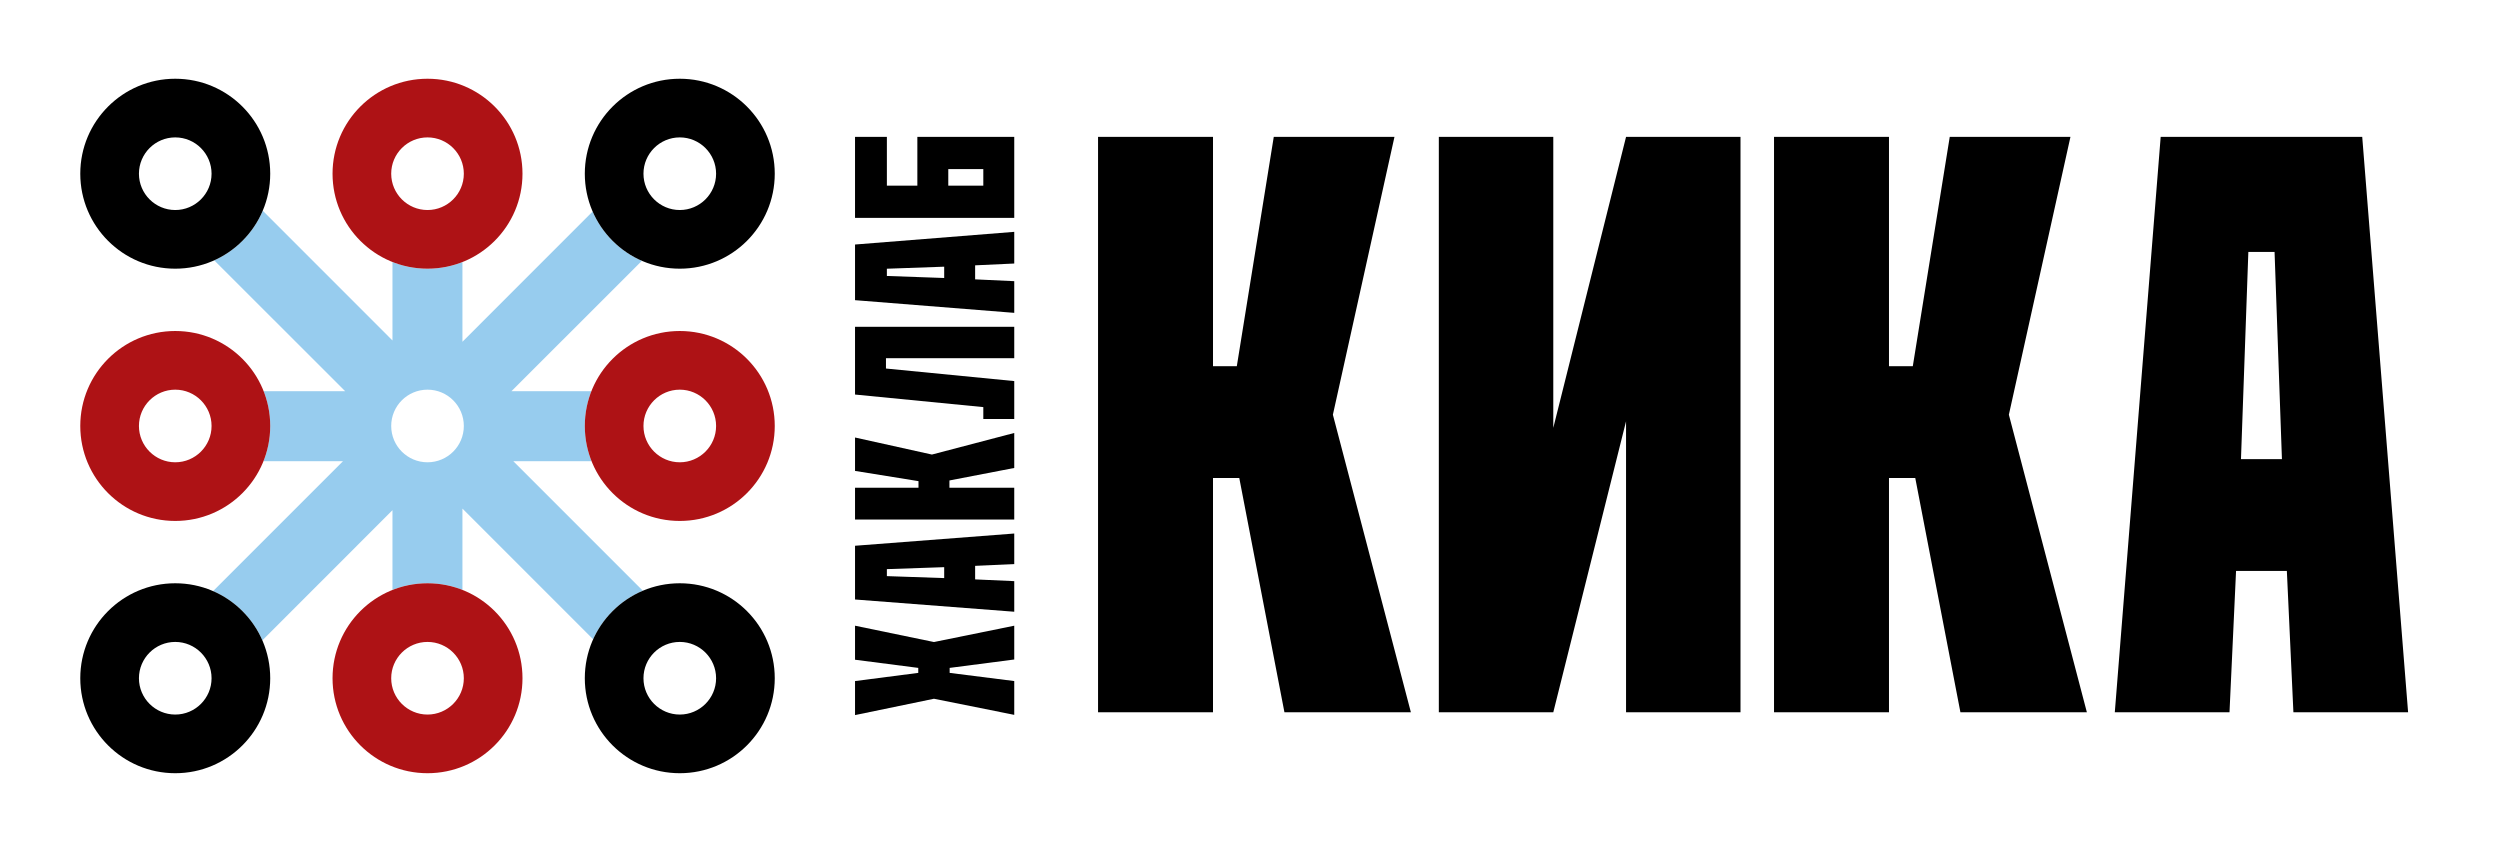 <?xml version="1.0" encoding="utf-8"?>
<!-- Generator: Adobe Illustrator 15.1.0, SVG Export Plug-In . SVG Version: 6.00 Build 0)  -->
<!DOCTYPE svg PUBLIC "-//W3C//DTD SVG 1.1//EN" "http://www.w3.org/Graphics/SVG/1.1/DTD/svg11.dtd">
<svg version="1.1" id="hor._Roadchenko__x23_1-1_1_"
	 xmlns="http://www.w3.org/2000/svg" xmlns:xlink="http://www.w3.org/1999/xlink" x="0px" y="0px" width="2537.008px"
	 height="864.566px" viewBox="0 0 2537.008 864.566" enable-background="new 0 0 2537.008 864.566" xml:space="preserve">
<g id="Logo">
	<rect id="podloga" fill="#FFFFFF" width="2537.008" height="864.566"/>
	<g id="tekst_5_">
		<g id="haklab">
			<path d="M963.708,682.846l65.555,8.288v34.304l-81.479-16.346l-80.096,16.577v-34.535l64.168-8.288v-5.066l-64.168-8.286V634.96
				l80.096,16.575l81.479-16.575v34.303l-65.555,8.517V682.846z"/>
			<path d="M867.687,553.833l161.575-12.416v31.037l-39.702,1.772v13.747l39.702,1.772v31.041l-161.575-12.419V553.833z
				 M958.169,575.558l-58.167,1.995v7.095l58.167,1.998V575.558z"/>
			<path d="M1029.262,494.952v32.291H867.687v-32.291h64.398v-6.688l-64.398-10.379v-33.902l78.018,17.298l83.558-21.912v35.519
				l-65.784,12.688v7.377H1029.262z"/>
			<path d="M867.687,331.653h161.575v31.862H899.08v10.47l130.183,12.746v38.465H997.87v-12.063l-130.183-12.746V331.653z"/>
			<path d="M998.081,283.89l31.182,1.443v32.147l-161.575-12.859v-56.487l161.575-12.859v32.147l-39.702,1.837v14.236
				L998.081,283.89 M958.169,270.637l-58.167,2.067v7.347l58.167,2.067V270.637z"/>
			<path d="M867.687,221.102v-82.205h32.315v49.509h30.93v-49.509h98.33v82.205H867.687z M997.87,171.592h-35.547v16.814h35.547
				V171.592z"/>
		</g>
		<g id="kika">
			<path d="M1230.961,722.834h-116.66V138.897h116.66v232.74h24.163l37.5-232.74h122.493l-62.496,281.958l79.16,301.979h-128.325
				l-45.83-237.745h-26.665V722.834z"/>
			<path d="M1766.27,138.897v583.937h-116.15V427.528l-73.841,295.306h-116.15V138.897h116.15v295.306l73.841-295.306H1766.27z"/>
			<path d="M1916.948,722.834h-116.662V138.897h116.662v232.74h24.164l37.498-232.74h122.492l-62.498,281.958l79.162,301.979
				h-128.324l-45.83-237.745h-26.664V722.834z"/>
			<path d="M2397.192,138.897l46.559,583.937h-116.395l-6.65-143.481h-51.547l-6.65,143.481h-116.396l46.559-583.937H2397.192z
				 M2315.715,465.902l-7.482-210.217h-26.604l-7.482,210.217H2315.715z"/>
		</g>
	</g>
	<g id="simbol_5_">
		<path id="linii" fill="#97CCEE" d="M652.359,599.467L520.891,468h79.413c-4.41-11.046-6.839-23.097-6.839-35.717
			c0-12.454,2.363-24.356,6.664-35.283H519.01l132.384-132.321c-22.336-9.729-40.266-27.672-49.978-50.017L469.284,346.83v-80.895
			c-10.97,4.34-22.927,6.726-35.44,6.726c-12.56,0-24.557-2.405-35.56-6.775v79.632L266.64,213.815
			c-9.466,22.368-27.136,40.417-49.238,50.378L350.299,397h-82.742c4.301,10.927,6.664,22.829,6.664,35.283
			c0,12.62-2.429,24.671-6.839,35.717h80.724L216.241,599.865c22.337,9.714,40.273,27.641,50,49.972l132.043-132.103v80.946
			c11.003-4.371,23-6.775,35.56-6.775c12.514,0,24.471,2.386,35.44,6.727v-82.521l132.638,132.641
			C611.886,626.622,629.959,608.932,652.359,599.467z M433.843,469.134c-20.353,0-36.851-16.498-36.851-36.851
			c0-20.352,16.498-36.851,36.851-36.851c20.354,0,36.851,16.499,36.851,36.851C470.694,452.636,454.197,469.134,433.843,469.134z"
			/>
		<path id="krug_7_" d="M177.843,139.433c20.319,0,36.85,16.531,36.85,36.85s-16.531,36.85-36.85,36.85s-36.85-16.531-36.85-36.85
			S157.524,139.433,177.843,139.433 M177.843,79.905c-53.229,0-96.378,43.149-96.378,96.378s43.149,96.378,96.378,96.378
			s96.378-43.149,96.378-96.378S231.072,79.905,177.843,79.905L177.843,79.905z"/>
		<path id="krug_6_" fill="#AE1215" d="M177.843,395.433c20.319,0,36.85,16.531,36.85,36.851s-16.531,36.851-36.85,36.851
			s-36.85-16.531-36.85-36.851S157.524,395.433,177.843,395.433 M177.843,335.905c-53.229,0-96.378,43.149-96.378,96.378
			s43.149,96.378,96.378,96.378s96.378-43.149,96.378-96.378S231.072,335.905,177.843,335.905L177.843,335.905z"/>
		<path id="krug_5_" fill="#AE1215" d="M689.843,395.433c20.319,0,36.851,16.531,36.851,36.851s-16.531,36.851-36.851,36.851
			s-36.851-16.531-36.851-36.851S669.524,395.433,689.843,395.433 M689.843,335.905c-53.229,0-96.378,43.149-96.378,96.378
			s43.149,96.378,96.378,96.378s96.378-43.149,96.378-96.378S743.072,335.905,689.843,335.905L689.843,335.905z"/>
		<path id="krug_4_" d="M177.843,651.433c20.319,0,36.85,16.531,36.85,36.851s-16.531,36.851-36.85,36.851
			s-36.85-16.531-36.85-36.851S157.524,651.433,177.843,651.433 M177.843,591.905c-53.229,0-96.378,43.149-96.378,96.378
			s43.149,96.378,96.378,96.378s96.378-43.149,96.378-96.378S231.072,591.905,177.843,591.905L177.843,591.905z"/>
		<path id="krug_3_" fill="#AE1215" d="M433.843,651.433c20.319,0,36.851,16.531,36.851,36.851s-16.531,36.851-36.851,36.851
			s-36.851-16.531-36.851-36.851S413.524,651.433,433.843,651.433 M433.843,591.905c-53.229,0-96.378,43.149-96.378,96.378
			s43.149,96.378,96.378,96.378s96.378-43.149,96.378-96.378S487.072,591.905,433.843,591.905L433.843,591.905z"/>
		<path id="krug_2_" d="M689.843,651.433c20.319,0,36.851,16.531,36.851,36.851s-16.531,36.851-36.851,36.851
			s-36.851-16.531-36.851-36.851S669.524,651.433,689.843,651.433 M689.843,591.905c-53.229,0-96.378,43.149-96.378,96.378
			s43.149,96.378,96.378,96.378s96.378-43.149,96.378-96.378S743.072,591.905,689.843,591.905L689.843,591.905z"/>
		<path id="krug_1_" fill="#AE1215" d="M433.843,139.433c20.319,0,36.851,16.531,36.851,36.85s-16.531,36.85-36.851,36.85
			s-36.851-16.531-36.851-36.85S413.524,139.433,433.843,139.433 M433.843,79.905c-53.229,0-96.378,43.149-96.378,96.378
			s43.149,96.378,96.378,96.378s96.378-43.149,96.378-96.378S487.072,79.905,433.843,79.905L433.843,79.905z"/>
		<path id="krug" d="M689.843,139.433c20.319,0,36.851,16.531,36.851,36.85s-16.531,36.85-36.851,36.85s-36.851-16.531-36.851-36.85
			S669.524,139.433,689.843,139.433 M689.843,79.905c-53.229,0-96.378,43.149-96.378,96.378s43.149,96.378,96.378,96.378
			s96.378-43.149,96.378-96.378S743.072,79.905,689.843,79.905L689.843,79.905z"/>
	</g>
</g>
</svg>
